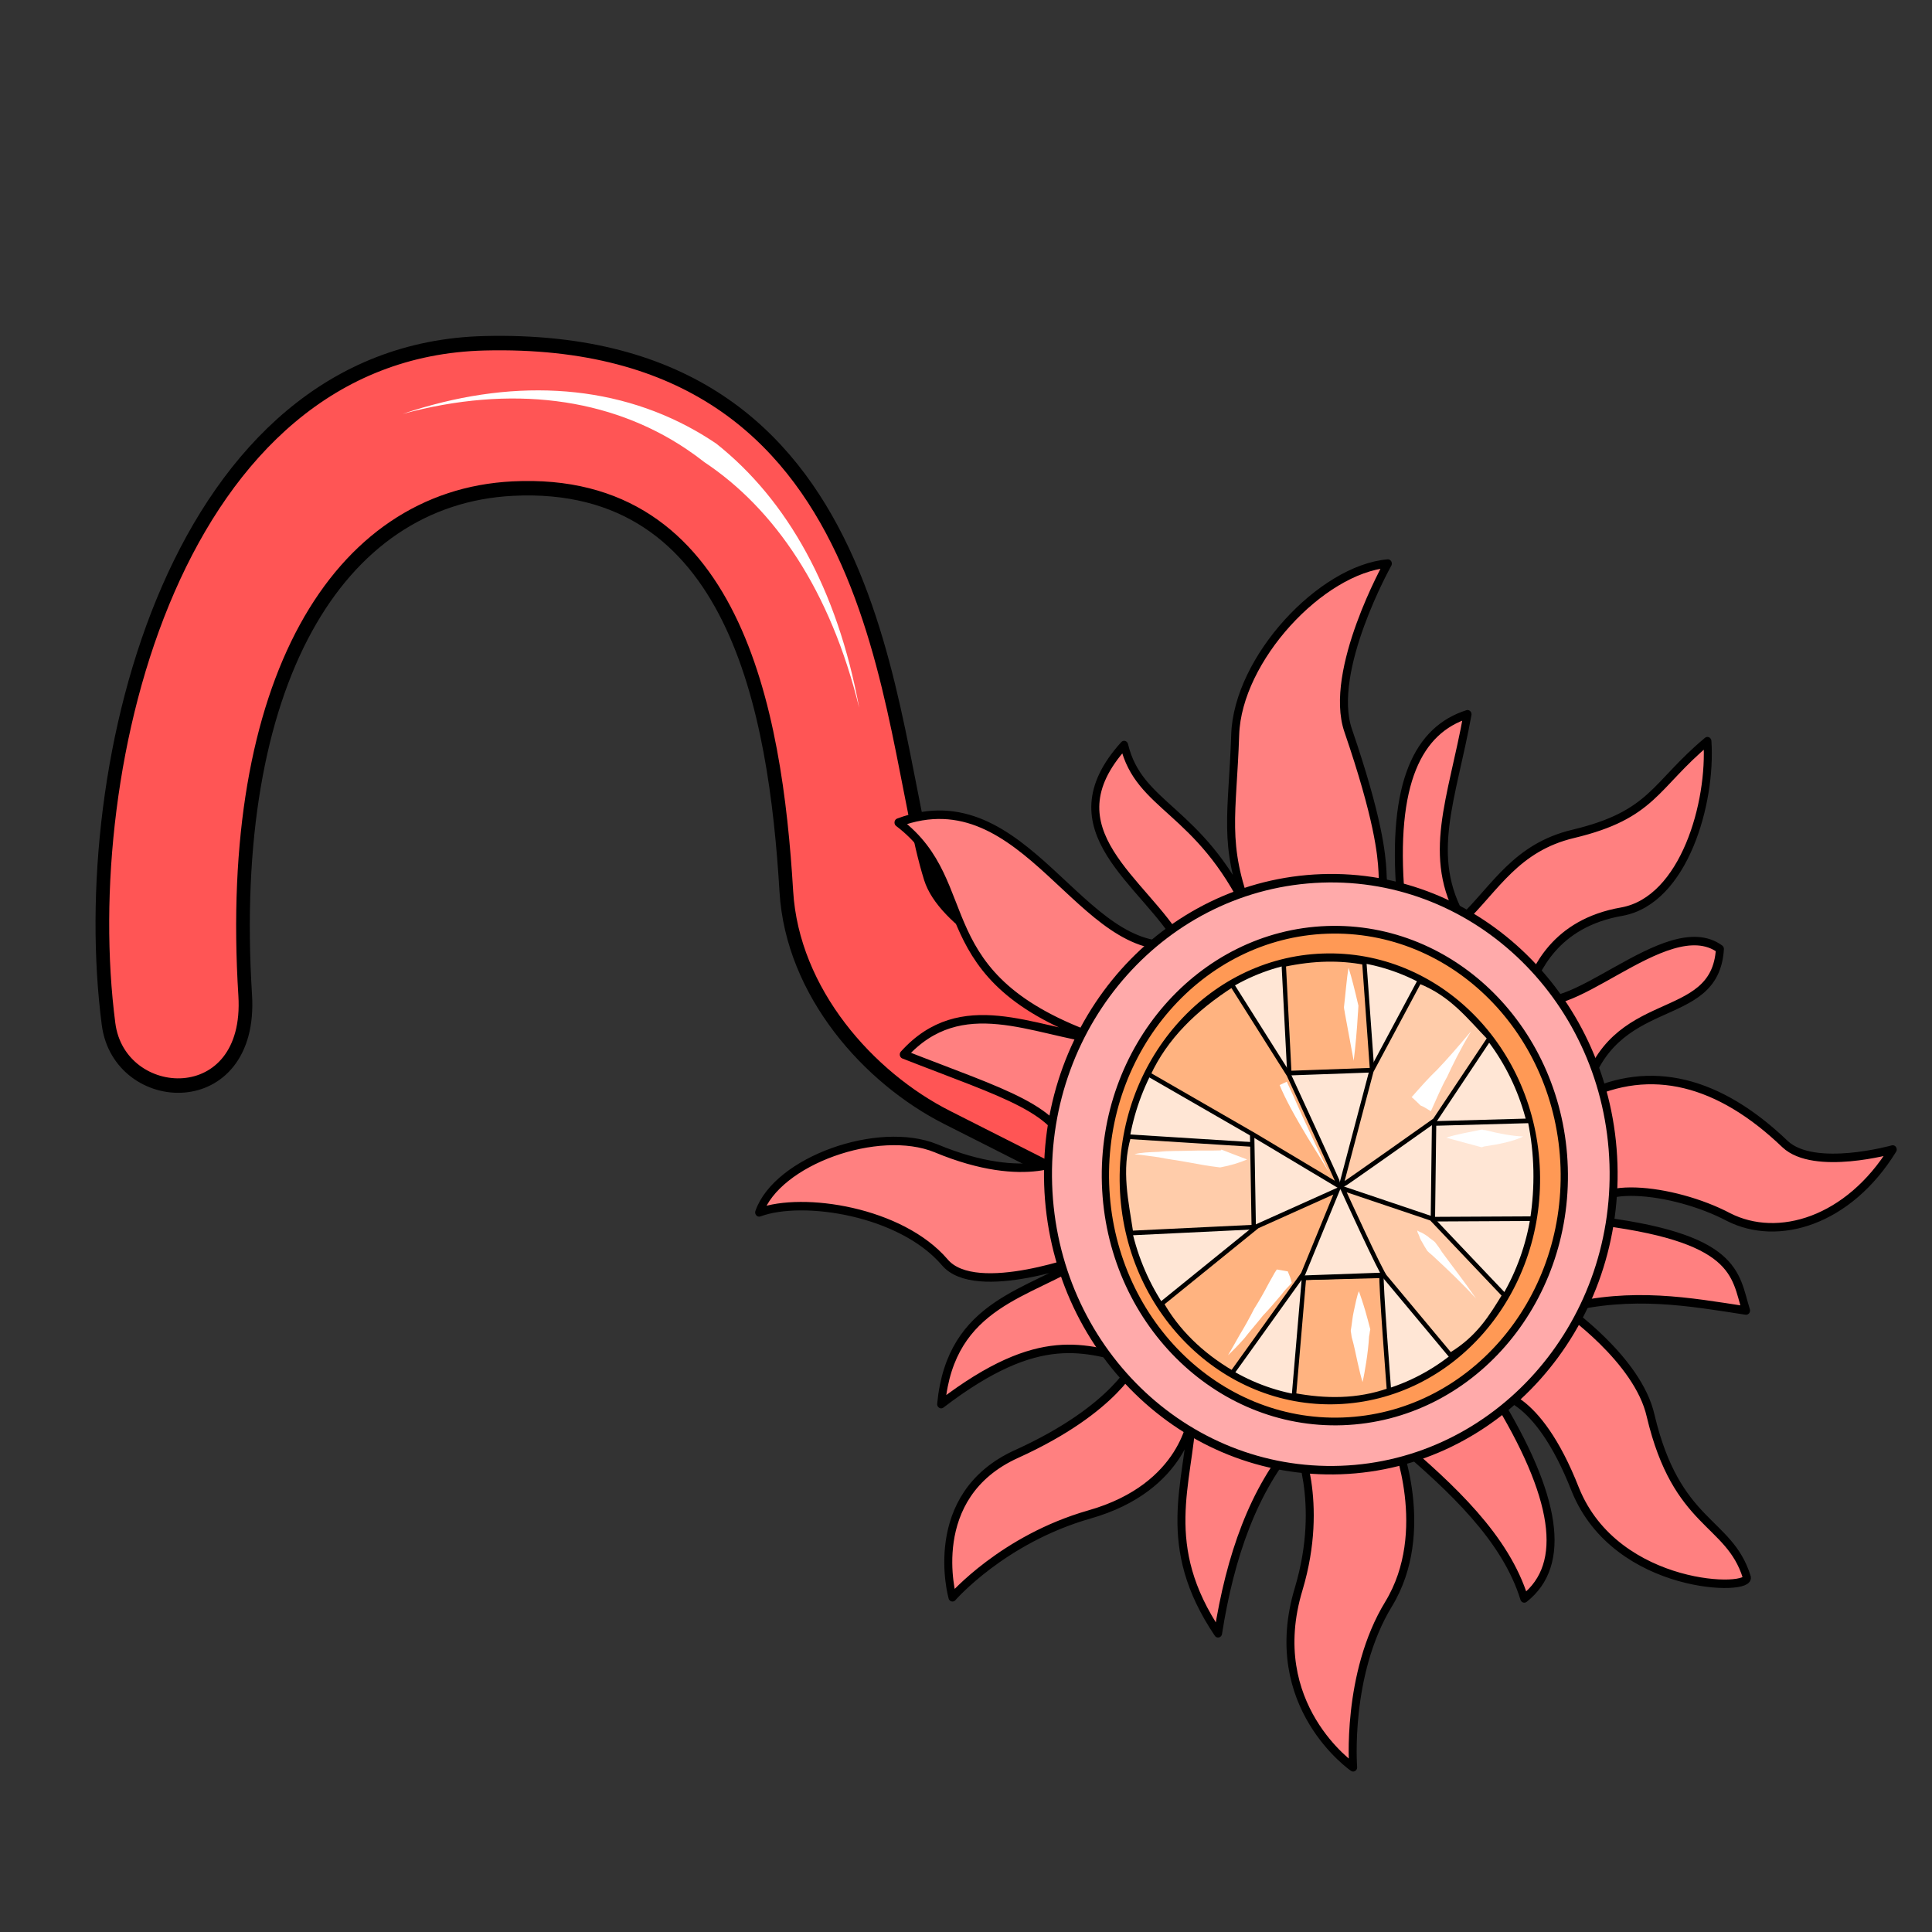 <?xml version="1.0" encoding="UTF-8" standalone="no"?>
<!-- Created with Inkscape (http://www.inkscape.org/) -->

<svg
   xmlns:dc="http://purl.org/dc/elements/1.1/"
   xmlns:cc="http://creativecommons.org/ns#"
   xmlns:rdf="http://www.w3.org/1999/02/22-rdf-syntax-ns#"
   xmlns:svg="http://www.w3.org/2000/svg"
   xmlns="http://www.w3.org/2000/svg"
   xmlns:sodipodi="http://sodipodi.sourceforge.net/DTD/sodipodi-0.dtd"
   xmlns:inkscape="http://www.inkscape.org/namespaces/inkscape"
   viewBox="0 0 256 256"
   id="svg4164"
   version="1.1"
   inkscape:version="0.92.3 (2405546, 2018-03-11)"
   sodipodi:docname="piercing_nose_sun.svg">
  <rect x="0" y="0" width="256" height="256" fill="#333333" stroke="none"/>
  <style
     id="style3">
    svg { cursor: default;}
  </style>
  <defs
     id="defs4166">
    <inkscape:path-effect
       effect="powerstroke"
       id="path-effect4192"
       is_visible="true"
       offset_points="0.541,1.373"
       sort_points="true"
       interpolator_type="Linear"
       interpolator_beta="0.2"
       start_linecap_type="zerowidth"
       linejoin_type="round"
       miter_limit="4"
       end_linecap_type="zerowidth"
       cusp_linecap_type="round" />
    <inkscape:path-effect
       effect="powerstroke"
       id="path-effect4477"
       is_visible="true"
       offset_points="0.391,0.861"
       sort_points="true"
       interpolator_type="Linear"
       interpolator_beta="0.2"
       start_linecap_type="zerowidth"
       linejoin_type="round"
       miter_limit="4"
       end_linecap_type="zerowidth"
       cusp_linecap_type="round" />
    <inkscape:path-effect
       effect="powerstroke"
       id="path-effect4473"
       is_visible="true"
       offset_points="0.517,-0.881"
       sort_points="true"
       interpolator_type="Linear"
       interpolator_beta="0.2"
       start_linecap_type="zerowidth"
       linejoin_type="round"
       miter_limit="4"
       end_linecap_type="zerowidth"
       cusp_linecap_type="round" />
    <inkscape:path-effect
       effect="powerstroke"
       id="path-effect4469"
       is_visible="true"
       offset_points="0.302,0.529"
       sort_points="true"
       interpolator_type="Linear"
       interpolator_beta="0.2"
       start_linecap_type="zerowidth"
       linejoin_type="round"
       miter_limit="4"
       end_linecap_type="zerowidth"
       cusp_linecap_type="round" />
    <inkscape:path-effect
       effect="powerstroke"
       id="path-effect4465"
       is_visible="true"
       offset_points="0.233,0.643"
       sort_points="true"
       interpolator_type="Linear"
       interpolator_beta="0.2"
       start_linecap_type="zerowidth"
       linejoin_type="round"
       miter_limit="4"
       end_linecap_type="zerowidth"
       cusp_linecap_type="round" />
    <inkscape:path-effect
       effect="powerstroke"
       id="path-effect4461"
       is_visible="true"
       offset_points="0.074,0.691"
       sort_points="true"
       interpolator_type="Linear"
       interpolator_beta="0.2"
       start_linecap_type="zerowidth"
       linejoin_type="round"
       miter_limit="4"
       end_linecap_type="zerowidth"
       cusp_linecap_type="round" />
    <inkscape:path-effect
       effect="powerstroke"
       id="path-effect4457"
       is_visible="true"
       offset_points="0.07,0.535"
       sort_points="true"
       interpolator_type="Linear"
       interpolator_beta="0.2"
       start_linecap_type="zerowidth"
       linejoin_type="round"
       miter_limit="4"
       end_linecap_type="zerowidth"
       cusp_linecap_type="round" />
    <inkscape:path-effect
       effect="powerstroke"
       id="path-effect4453"
       is_visible="true"
       offset_points="0.398,1.345"
       sort_points="true"
       interpolator_type="Linear"
       interpolator_beta="0.2"
       start_linecap_type="zerowidth"
       linejoin_type="round"
       miter_limit="4"
       end_linecap_type="zerowidth"
       cusp_linecap_type="round" />
    <inkscape:path-effect
       effect="powerstroke"
       id="path-effect4443"
       is_visible="true"
       offset_points="0.236,1.127"
       sort_points="true"
       interpolator_type="Linear"
       interpolator_beta="0.2"
       start_linecap_type="zerowidth"
       linejoin_type="round"
       miter_limit="4"
       end_linecap_type="zerowidth"
       cusp_linecap_type="round" />
    <inkscape:path-effect
       effect="powerstroke"
       id="path-effect4187"
       is_visible="true"
       offset_points="0.935,0.633"
       sort_points="true"
       interpolator_type="Linear"
       interpolator_beta="0.2"
       start_linecap_type="zerowidth"
       linejoin_type="round"
       miter_limit="4"
       end_linecap_type="zerowidth"
       cusp_linecap_type="round" />
    <inkscape:path-effect
       effect="powerstroke"
       id="path-effect4177"
       is_visible="true"
       offset_points="0.076,1.164"
       sort_points="true"
       interpolator_type="Linear"
       interpolator_beta="0.2"
       start_linecap_type="zerowidth"
       linejoin_type="round"
       miter_limit="4"
       end_linecap_type="zerowidth"
       cusp_linecap_type="round" />
    <inkscape:path-effect
       effect="powerstroke"
       id="path-effect4242"
       is_visible="true"
       offset_points="0.224,-0.728"
       sort_points="true"
       interpolator_type="Linear"
       interpolator_beta="0.2"
       start_linecap_type="zerowidth"
       linejoin_type="round"
       miter_limit="4"
       end_linecap_type="zerowidth"
       cusp_linecap_type="round" />
    <inkscape:path-effect
       effect="powerstroke"
       id="path-effect4238"
       is_visible="true"
       offset_points="0.145,2.355"
       sort_points="true"
       interpolator_type="Linear"
       interpolator_beta="0.2"
       start_linecap_type="zerowidth"
       linejoin_type="round"
       miter_limit="4"
       end_linecap_type="zerowidth"
       cusp_linecap_type="round" />
    <inkscape:path-effect
       effect="powerstroke"
       id="path-effect4255"
       is_visible="true"
       offset_points="0.089,0.398"
       sort_points="true"
       interpolator_type="Linear"
       interpolator_beta="0.2"
       start_linecap_type="zerowidth"
       linejoin_type="round"
       miter_limit="4"
       end_linecap_type="zerowidth"
       cusp_linecap_type="round" />
    <inkscape:path-effect
       effect="powerstroke"
       id="path-effect4203"
       is_visible="true"
       offset_points="0.813,-1.287"
       sort_points="true"
       interpolator_type="Linear"
       interpolator_beta="0.2"
       start_linecap_type="zerowidth"
       linejoin_type="round"
       miter_limit="4"
       end_linecap_type="zerowidth"
       cusp_linecap_type="round" />
    <inkscape:path-effect
       effect="powerstroke"
       id="path-effect4199"
       is_visible="true"
       offset_points="0.283,1.16"
       sort_points="true"
       interpolator_type="Linear"
       interpolator_beta="0.2"
       start_linecap_type="zerowidth"
       linejoin_type="round"
       miter_limit="4"
       end_linecap_type="zerowidth"
       cusp_linecap_type="round" />
    <marker
       inkscape:stockid="Arrow1Lstart"
       orient="auto"
       refY="0.0"
       refX="0.0"
       id="Arrow1Lstart"
       style="overflow:visible"
       inkscape:isstock="true">
      <path
         id="path4233"
         d="M 0.0,0.0 L 5.0,-5.0 L -12.5,0.0 L 5.0,5.0 L 0.0,0.0 z "
         style="fill-rule:evenodd;stroke:#000000;stroke-width:1pt;stroke-opacity:1;fill:#000000;fill-opacity:1"
         transform="scale(0.8) translate(12.5,0)" />
    </marker>
    <inkscape:path-effect
       effect="powerstroke"
       id="path-effect4203-4"
       is_visible="true"
       offset_points="0.454,-0.954"
       sort_points="true"
       interpolator_type="Linear"
       interpolator_beta="0.2"
       start_linecap_type="zerowidth"
       linejoin_type="round"
       miter_limit="4"
       end_linecap_type="zerowidth"
       cusp_linecap_type="round" />
    <inkscape:path-effect
       effect="powerstroke"
       id="path-effect4199-7"
       is_visible="true"
       offset_points="0.882,1.192"
       sort_points="true"
       interpolator_type="Linear"
       interpolator_beta="0.2"
       start_linecap_type="zerowidth"
       linejoin_type="round"
       miter_limit="4"
       end_linecap_type="zerowidth"
       cusp_linecap_type="round" />
    <inkscape:path-effect
       effect="powerstroke"
       id="path-effect4177-2"
       is_visible="true"
       offset_points="0.076,1.164"
       sort_points="true"
       interpolator_type="Linear"
       interpolator_beta="0.2"
       start_linecap_type="zerowidth"
       linejoin_type="round"
       miter_limit="4"
       end_linecap_type="zerowidth"
       cusp_linecap_type="round" />
    <inkscape:path-effect
       effect="powerstroke"
       id="path-effect4187-8"
       is_visible="true"
       offset_points="0.935,0.633"
       sort_points="true"
       interpolator_type="Linear"
       interpolator_beta="0.2"
       start_linecap_type="zerowidth"
       linejoin_type="round"
       miter_limit="4"
       end_linecap_type="zerowidth"
       cusp_linecap_type="round" />
    <inkscape:path-effect
       effect="powerstroke"
       id="path-effect4473-5"
       is_visible="true"
       offset_points="0.517,-1.409"
       sort_points="true"
       interpolator_type="Linear"
       interpolator_beta="0.2"
       start_linecap_type="zerowidth"
       linejoin_type="round"
       miter_limit="4"
       end_linecap_type="zerowidth"
       cusp_linecap_type="round" />
    <pattern
       y="0"
       x="0"
       height="6"
       width="6"
       patternUnits="userSpaceOnUse"
       id="EMFhbasepattern" />
  </defs>
  <sodipodi:namedview
     id="base"
     pagecolor="#ffffff"
     bordercolor="#666666"
     borderopacity="1.0"
     inkscape:pageopacity="0.0"
     inkscape:pageshadow="2"
     inkscape:zoom="1"
     inkscape:cx="-6.0632496"
     inkscape:cy="13.599531"
     inkscape:document-units="px"
     inkscape:current-layer="layer1"
     showgrid="false"
     units="px"
     inkscape:window-width="2560"
     inkscape:window-height="1388"
     inkscape:window-x="-8"
     inkscape:window-y="-8"
     inkscape:window-maximized="1"
     inkscape:object-nodes="false"
     inkscape:snap-nodes="false"
     inkscape:snap-others="false" />
  <g
     inkscape:groupmode="layer"
     id="layer2"
     inkscape:label="Layer 2"
     style="display:inline" />
  <g
     inkscape:label="Layer 1"
     inkscape:groupmode="layer"
     id="layer1"
     transform="translate(0,-796.362)"
     style="display:inline">
    <g
       id="g4241"
       transform="matrix(1.022,0,0,1.081,-4.774,-76.647)">
      <path
         sodipodi:nodetypes="cssssssscc"
         inkscape:connector-curvature="0"
         id="path4188"
         d="m 172.956,966.335 -45.51,-21.778 c -10.092,-4.829 -20.038,-15.269 -20.825,-27.696 -1.408,-22.223 -6.755,-50.753 -35.482,-49.376 -22.777,1.092 -37.207,23.894 -34.678,62.09 0.966,14.592 -16.317,13.716 -17.716,3.543 -4.382,-31.881 8.802,-82.511 48.727,-83.447 52.792,-1.238 51.805,47.311 57.857,65.525 3.41,10.262 37.565,20.528 53.742,30.765 z"
         style="fill:#ff5555;fill-rule:evenodd;stroke:#000000;stroke-width:1.772px;stroke-linecap:butt;stroke-linejoin:miter;stroke-opacity:1" />
      <path
         sodipodi:nodetypes="cc"
         inkscape:connector-curvature="0"
         inkscape:original-d="m 56.876459,858.33196 c 27.880506,-8.02691 52.038441,4.48862 59.189261,36.01463"
         inkscape:path-effect="#path-effect4192"
         id="path4190"
         d="m 56.876,858.332 c 7.034,-1.805 13.754,-2.302 19.951,-1.561 6.196,0.741 11.846,2.715 16.779,5.832 0.815,0.515 1.612,1.062 2.388,1.64 9.1,5.72 16.334,15.704 20.071,30.104 -2.826,-14.521 -9.301,-25.456 -18.512,-32.365 -0.873,-0.56 -1.764,-1.083 -2.67,-1.571 -5.486,-2.95 -11.548,-4.569 -17.948,-4.903 -6.397,-0.334 -13.152,0.616 -20.059,2.824 z"
         style="fill:#ffffff;fill-rule:evenodd;stroke:none;stroke-width:1px;stroke-linecap:butt;stroke-linejoin:miter;stroke-opacity:1" />
    </g>
    <g
       id="g956"
       transform="matrix(-1.202,0.043,0.041,1.276,517.844,-308.366)">
      <path
         sodipodi:nodetypes="cscsccccccccccccccccccccccccccccccccccccccccccc"
         inkscape:connector-curvature="0"
         style="fill:#ff8080;fill-opacity:1;fill-rule:evenodd;stroke:#000000;stroke-width:0.88px;stroke-linecap:round;stroke-linejoin:round;stroke-miterlimit:4;stroke-dasharray:none;stroke-opacity:1"
         d="m 308.76,948.452 c 4.16,-2.24 -0.777,0.953 5.199,-17.404 2.036,-6.254 -4.961,-17.164 -4.961,-17.164 7.344,0.35 16.872,9.308 17.415,17.189 0.572,8.286 1.786,11.219 -0.854,18.418 5.12,-10.96 11.68,-11.2 13.12,-17.76 8.8,8.56 -1.84,14.24 -5.52,20.88 11.04,1.44 16.4,-18.16 30.64,-13.68 -8.88,6.8 -2.08,16.24 -21.52,23.28 7.44,-1.12 15.2,-5.6 21.76,0.8 -10.96,4.48 -17.2,6.24 -17.92,11.2 0,0 4.72,2.96 14.72,-1.36 6.24,-2.64 17.52,0.72 19.68,6 -4.88,-1.52 -15.6,0.4 -20.24,5.84 -3.28,4 -15.76,0 -15.76,0 6.48,3.68 15.2,4.16 16.64,14.72 -11.2,-7.52 -16.08,-5.2 -21.6,-3.76 0,0 2.32,4.88 13.44,9.2 10.4,4 7.6,14.64 7.6,14.64 0,0 -5.76,-5.84 -15.36,-8.08 -10.72,-2.48 -11.68,-9.92 -11.68,-9.92 0.64,7.12 4.16,13.36 -2.08,22.72 -1.6,-7.92 -4.4,-14.8 -9.28,-19.68 0,0 -2.96,6.32 0.24,15.36 4.32,12 -5.36,18.72 -5.36,18.72 0,0 0.48,-9.68 -4.48,-16.8 -5.12,-7.36 -1.36,-16.96 -1.36,-16.96 -6.08,5.2 -11.76,10.56 -13.6,16.88 -4.88,-3.36 -4,-10.48 2.56,-21.28 0,-0.16 -4.64,-0.24 -8.56,10.16 -4.16,10.72 -19.36,11.28 -18.56,9.68 1.76,-5.92 7.52,-5.52 10,-17.04 1.2,-5.92 9.12,-11.44 9.12,-11.44 -7.6,-1.52 -13.76,-0.24 -20,0.88 1.12,-3.76 0.56,-7.68 16.96,-10 0.56,-4.4 -9.44,-2.96 -15.36,0.24 -5.36,2.8 -13.2,0.88 -18.32,-6.4 0,0 8.72,2 11.84,-0.96 7.04,-6.8 14.48,-8.88 22,-5.68 -3.44,-11.04 -14.72,-6.64 -15.52,-14.8 5.76,-4.24 17.52,7.84 21.44,4 -1.04,-2.4 -3.28,-7.28 -10.8,-8.24 -6.88,-0.96 -10.24,-10.96 -10,-17.36 6,4.4 6.24,7.44 15.12,9.12 6.32,1.2 8.72,5.28 12.48,8.48 3.84,-6.72 0.72,-12.48 -1.28,-21.28 5.44,1.44 8.64,6.72 8,18.64 z"
         id="path859" />
      <path
         inkscape:connector-curvature="0"
         style="fill:#ffaaaa;fill-opacity:1;fill-rule:nonzero;stroke:#000000;stroke-width:0.88px;stroke-linecap:round;stroke-linejoin:round;stroke-miterlimit:4;stroke-dasharray:none;stroke-opacity:1"
         d="m 348.6,977.012 c 0,16.96 -13.92,30.72 -31.2,30.72 -17.2,0 -31.12,-13.76 -31.12,-30.72 0,-16.96 13.92,-30.72 31.12,-30.72 17.28,0 31.2,13.76 31.2,30.72 z"
         id="path861" />
      <path
         inkscape:connector-curvature="0"
         style="fill:#ff9955;fill-opacity:1;fill-rule:nonzero;stroke:#000000;stroke-width:0.8px;stroke-linecap:round;stroke-linejoin:miter;stroke-miterlimit:4;stroke-dasharray:none;stroke-opacity:1"
         d="m 342.28,977.172 c 0,14.08 -11.36,25.52 -25.28,25.52 -14,0 -25.28,-11.44 -25.28,-25.52 0,-14.08 11.28,-25.52 25.28,-25.52 13.92,0 25.28,11.44 25.28,25.52 z"
         id="path863" />
      <path
         inkscape:connector-curvature="0"
         style="fill:#ffe6d5;fill-opacity:1;fill-rule:nonzero;stroke:#000000;stroke-width:0.72px;stroke-linecap:round;stroke-linejoin:miter;stroke-miterlimit:4;stroke-dasharray:none;stroke-opacity:1"
         d="m 340.36,977.492 c 0,12.72 -10.24,23.04 -22.8,23.04 -12.64,0 -22.8,-10.32 -22.8,-23.04 0,-12.72 10.16,-23.04 22.8,-23.04 12.56,0 22.8,10.32 22.8,23.04 z"
         id="path865" />
      <path
         inkscape:connector-curvature="0"
         style="fill:#ffb380;fill-opacity:1;fill-rule:evenodd;stroke:#000000;stroke-width:0.48px;stroke-linecap:butt;stroke-linejoin:miter;stroke-miterlimit:4;stroke-dasharray:none;stroke-opacity:1"
         d="m 312.2,987.732 c 0.16,0.32 -0.4,11.92 -0.4,11.92 3.52,1.04 7.04,0.88 10.48,0.16 l -1.52,-12.16 z"
         id="path867" />
      <path
         inkscape:connector-curvature="0"
         style="fill:#ffccaa;fill-opacity:1;fill-rule:evenodd;stroke:#000000;stroke-width:0.48px;stroke-linecap:butt;stroke-linejoin:miter;stroke-miterlimit:4;stroke-dasharray:none;stroke-opacity:1"
         d="m 326.04,982.212 13.6,0.16 c 0.4,-3.28 1.12,-6.48 -0.08,-10 l -13.76,1.28 z"
         id="path869" />
      <path
         inkscape:connector-curvature="0"
         style="fill:#ffb380;fill-opacity:1;fill-rule:evenodd;stroke:#000000;stroke-width:0.48px;stroke-linecap:butt;stroke-linejoin:miter;stroke-miterlimit:4;stroke-dasharray:none;stroke-opacity:1"
         d="m 321.64,966.772 0.24,-11.68 c -3.36,-0.56 -6.24,-0.48 -8.88,0.08 l -0.48,11.36 z"
         id="path871" />
      <path
         inkscape:connector-curvature="0"
         style="fill:#ffe6d5;fill-opacity:1;fill-rule:evenodd;stroke:#000000;stroke-width:0.48px;stroke-linecap:butt;stroke-linejoin:miter;stroke-miterlimit:4;stroke-dasharray:none;stroke-opacity:1"
         d="m 306.44,982.052 -11.04,0.32 c -0.64,-3.28 -0.72,-6.64 -0.08,-10.16 l 10.72,-0.08 z"
         id="path873" />
      <path
         inkscape:connector-curvature="0"
         style="fill:#ffe6d5;fill-opacity:1;fill-rule:evenodd;stroke:#000000;stroke-width:0.48px;stroke-linecap:butt;stroke-linejoin:miter;stroke-miterlimit:4;stroke-dasharray:none;stroke-opacity:1"
         d="m 312.44,966.372 -6.56,5.6 0.48,10.08 5.36,5.6 h 9.68 l 4.72,-4.96 -0.16,-10.16 -3.84,-6.16 z"
         id="path875" />
      <path
         inkscape:connector-curvature="0"
         style="fill:#ffccaa;fill-opacity:1;fill-rule:evenodd;stroke:#000000;stroke-width:0.48px;stroke-linecap:butt;stroke-linejoin:miter;stroke-miterlimit:4;stroke-dasharray:none;stroke-opacity:1"
         d="m 311.8,987.892 c 0.4,-0.32 4.4,-9.36 4.4,-9.36 l -9.68,3.44 -7.76,8.24 c 1.52,2.16 2.96,4.32 6.16,6 z"
         id="path877" />
      <path
         inkscape:connector-curvature="0"
         style="fill:#ffb380;fill-opacity:1;fill-rule:evenodd;stroke:#000000;stroke-width:0.48px;stroke-linecap:butt;stroke-linejoin:miter;stroke-miterlimit:4;stroke-dasharray:none;stroke-opacity:1"
         d="m 316.52,978.292 c 0,-0.16 5.2,-11.76 5.2,-11.76 l 5.92,-9.52 c 4.16,2.32 7.52,5.2 9.52,8.96 l -11.44,6.72 z"
         id="path879" />
      <path
         inkscape:connector-curvature="0"
         style="fill:#ffccaa;fill-opacity:1;fill-rule:evenodd;stroke:#000000;stroke-width:0.48px;stroke-linecap:butt;stroke-linejoin:miter;stroke-miterlimit:4;stroke-dasharray:none;stroke-opacity:1"
         d="m 316.36,978.292 c -0.24,-0.08 -10.56,-6.48 -10.56,-6.48 l -6.32,-8.32 c 2.16,-2.24 4,-4.72 7.52,-6.16 l 5.6,9.12 z"
         id="path881" />
      <path
         inkscape:connector-curvature="0"
         style="fill:#ffb380;fill-opacity:1;fill-rule:evenodd;stroke:#000000;stroke-width:0.48px;stroke-linecap:butt;stroke-linejoin:miter;stroke-miterlimit:4;stroke-dasharray:none;stroke-opacity:1"
         d="m 316.76,978.692 4.08,8.56 8.16,10 c 3.36,-2 5.92,-4.56 7.52,-7.44 l -10.8,-7.68 z"
         id="path883" />
      <path
         inkscape:connector-curvature="0"
         style="fill:#ffffff;fill-opacity:1;fill-rule:evenodd;stroke:none"
         d="m 301.48,962.692 c 1.36,2 2.16,3.44 2.8,4.64 0.72,1.12 1.2,2.16 1.92,3.52 0.4,-0.24 0.72,-0.48 1.12,-0.64 -0.08,0.08 1.04,-1.04 0.96,-0.88 -1.12,-1.12 -1.92,-1.92 -2.96,-2.8 -1.04,-0.96 -2.16,-2.08 -3.84,-3.84 z"
         id="path885" />
      <path
         inkscape:connector-curvature="0"
         style="fill:#ffffff;fill-opacity:1;fill-rule:evenodd;stroke:none"
         d="m 314.76,955.652 c -0.32,1.04 -0.64,2.48 -0.96,4 0,-0.16 0.08,0.88 0.08,0.72 0.16,1.76 0.4,3.52 0.64,4.96 0.24,-1.44 0.56,-3.52 0.8,-4.96 0,-0.16 0.08,-0.4 0.08,-0.64 -0.24,-1.52 -0.4,-2.96 -0.64,-4.08 z"
         id="path887" />
      <path
         inkscape:connector-curvature="0"
         style="fill:#ffffff;fill-opacity:1;fill-rule:evenodd;stroke:none"
         d="m 296.12,973.812 c 1.2,-0.08 2.72,-0.4 4.16,-0.8 0.08,0 0.24,0 0.32,-0.08 1.44,0.24 2.88,0.4 4,0.72 -1.12,0.32 -2.48,0.72 -3.84,1.12 -0.16,0 -0.24,-0.08 -0.4,-0.08 -1.52,-0.16 -3.12,-0.4 -4.24,-0.88 z"
         id="path889" />
      <path
         inkscape:connector-curvature="0"
         style="fill:#ffffff;fill-opacity:1;fill-rule:evenodd;stroke:none"
         d="m 314.76,989.252 c -0.16,0.48 -0.4,1.2 -0.64,2.08 -0.16,0.56 -0.32,1.28 -0.48,1.92 0.08,0.24 0.08,0.48 0.16,0.72 0.08,0.88 0.24,1.84 0.4,2.64 0.16,0.8 0.32,1.52 0.48,2.08 0.16,-0.56 0.32,-1.28 0.48,-2.08 0.16,-0.8 0.32,-1.76 0.56,-2.64 0,-0.08 0.08,-0.64 0.08,-0.64 -0.16,-0.72 -0.24,-1.44 -0.4,-2 -0.24,-0.88 -0.4,-1.6 -0.64,-2.08 z"
         id="path891" />
      <path
         inkscape:connector-curvature="0"
         style="fill:#ffffff;fill-opacity:1;fill-rule:evenodd;stroke:none"
         d="m 329.4,995.412 c -0.32,-0.48 -0.8,-1.2 -1.36,-2.08 -0.56,-0.8 -1.12,-1.68 -1.68,-2.64 -0.64,-0.88 -1.2,-1.76 -1.68,-2.56 0.72,1.12 -1.44,-2.24 -0.72,-1.12 -0.08,-0.08 -0.16,-0.24 -0.24,-0.32 -0.4,0.08 -0.8,0.16 -1.2,0.24 -0.16,0.4 -0.32,0.8 -0.4,1.2 0.08,0.08 0.16,0.16 0.24,0.24 0.24,0.24 0.56,0.48 0.88,0.88 0.64,0.64 1.36,1.44 2.16,2.16 0.72,0.8 1.52,1.6 2.16,2.32 0.72,0.72 1.36,1.28 1.84,1.68 z"
         id="path893" />
      <path
         inkscape:connector-curvature="0"
         style="fill:#ffffff;fill-opacity:1;fill-rule:evenodd;stroke:none"
         d="m 301.88,990.452 c 1.2,-1.76 2.56,-3.52 3.6,-4.96 0.24,-0.4 0.48,-0.72 0.72,-1.04 0.24,-0.24 0.56,-0.4 0.8,-0.64 0.24,-0.16 0.48,-0.32 0.64,-0.4 0.24,-0.08 0.32,-0.16 0.48,-0.24 0,0.16 -0.08,0.32 -0.16,0.48 -0.08,0.24 -0.16,0.48 -0.32,0.72 -0.16,0.32 -0.32,0.56 -0.56,0.96 -0.24,0.24 -0.56,0.48 -0.88,0.8 -1.28,1.2 -2.88,2.72 -4.32,4.32 z"
         id="path895" />
      <path
         inkscape:connector-curvature="0"
         style="fill:#ffffff;fill-opacity:1;fill-rule:evenodd;stroke:none"
         d="m 322.36,967.412 -0.4,-0.16 c -1.2,2.64 -0.88,2.08 -2.48,5.6 -0.64,1.44 -2,4.32 -2,4.24 0.4,-0.72 1.12,-1.92 2.4,-4 1.28,-2.16 2.32,-4.08 2.88,-5.52 z"
         id="path897" />
      <path
         inkscape:connector-curvature="0"
         style="fill:#ffffff;fill-opacity:1;fill-rule:evenodd;stroke:none"
         d="m 339,974.212 c -0.72,0.08 -1.68,0.24 -2.64,0.4 -1.04,0.24 -2.16,0.4 -3.28,0.64 -1.12,0.24 -2.32,0.48 -3.44,0.64 h -0.08 c -1.12,-0.16 -2.08,-0.4 -2.96,-0.72 0.8,-0.32 1.84,-0.72 2.8,-1.12 0,0 0.08,0.08 0.08,0.08 1.12,0 2.32,-0.08 3.44,-0.08 1.12,0 2.32,-0.08 3.36,0 1.04,0 2,0 2.72,0.16 z"
         id="path899" />
    </g>
  </g>
</svg>
